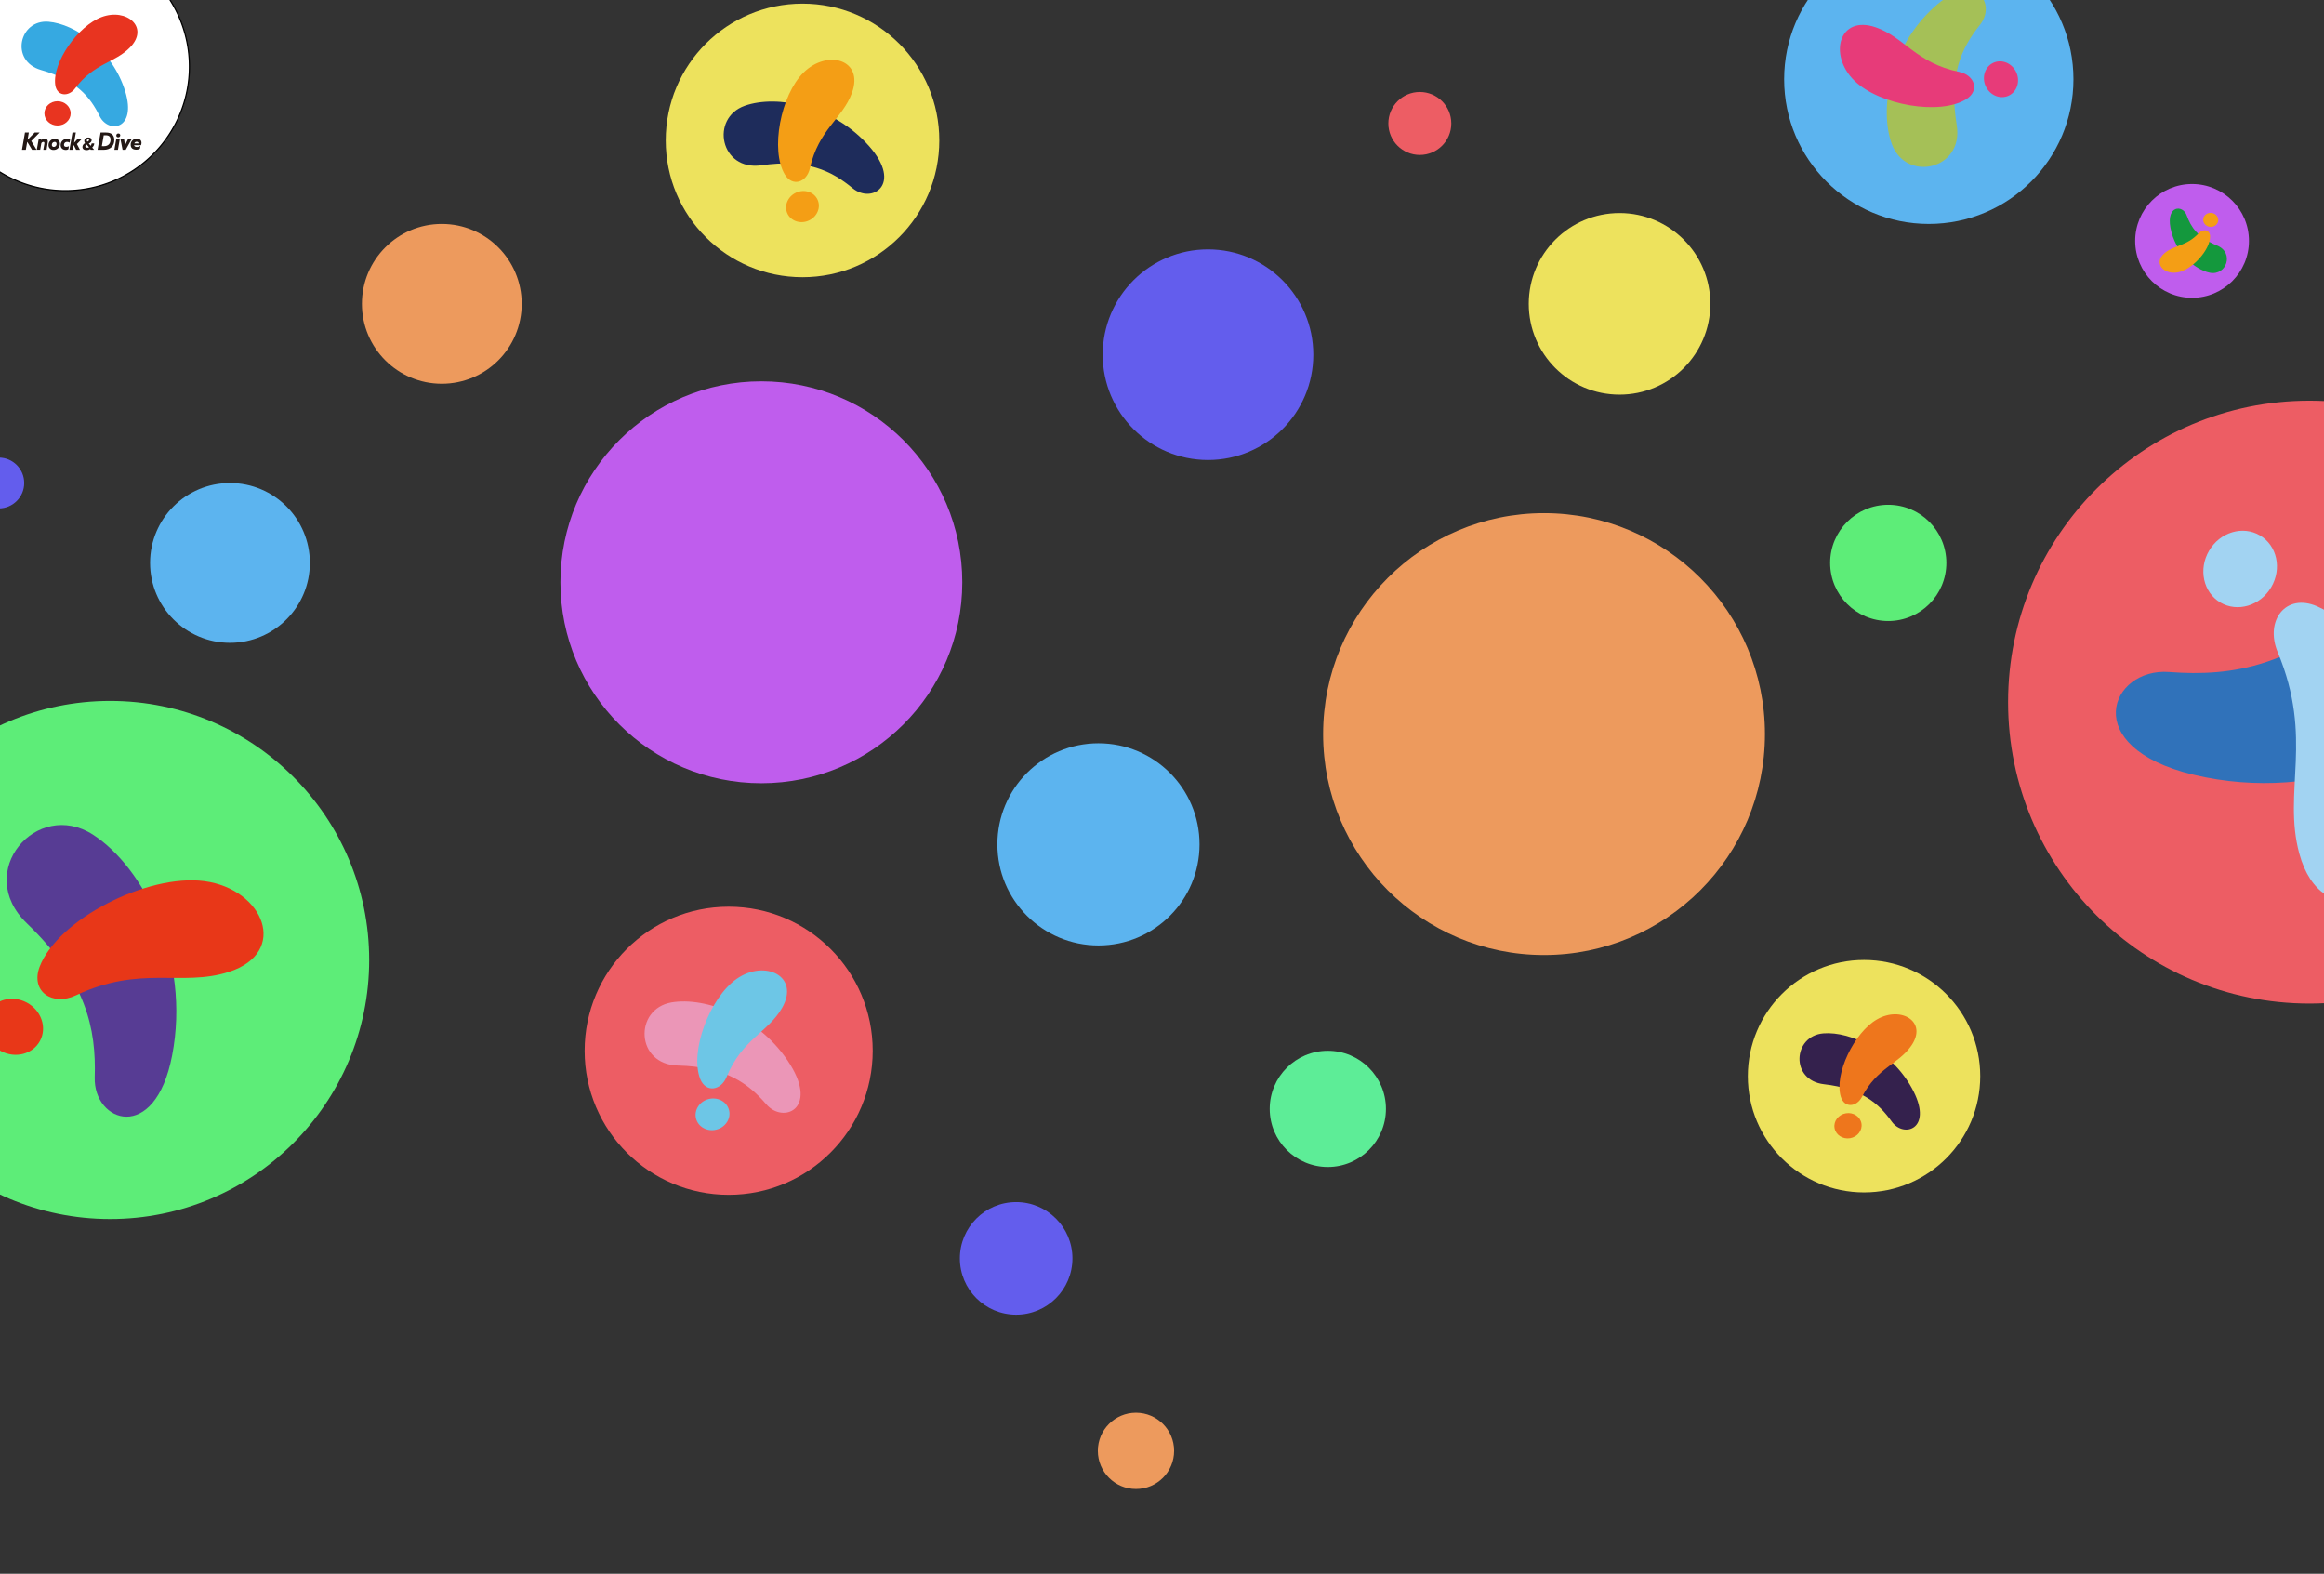 <svg xmlns="http://www.w3.org/2000/svg" xmlns:xlink="http://www.w3.org/1999/xlink" viewBox="0 0 1920 1300"><rect x="0" y="0" width="1920" height="1300" fill="#333333" stroke="none"/><defs><style>.cls-1{fill:none;}.cls-2{clip-path:url(#clip-path);}.cls-3{fill:#fff;}.cls-4{fill:#ed9a5d;}.cls-5{fill:#ed5d64;}.cls-6{fill:#ede25d;}.cls-7{fill:#635ded;}.cls-8{fill:#5cb4ef;}.cls-9{fill:#5ded97;}.cls-10{fill:#bf5ded;}.cls-11{fill:#5ded78;}.cls-12{fill:#3072ba;}.cls-13{fill:#a2d3f2;}.cls-14{fill:#eb96b7;}.cls-15{fill:#6dc6e6;}.cls-16{fill:#34214d;}.cls-17{fill:#ee761c;}.cls-18{fill:#a5c057;}.cls-19{fill:#e73b79;}.cls-20{fill:#573c94;}.cls-21{fill:#e83718;}.cls-22{fill:#1e2c5b;}.cls-23{fill:#f49e15;}.cls-24{fill:#14983d;}.cls-25{fill:#36a9e1;}.cls-26{fill:#e83420;}.cls-27{fill:#231815;}</style><clipPath id="clip-path"><rect class="cls-1" x="-1" width="1921" height="1300"/></clipPath></defs><g id="レイヤー_10" data-name="レイヤー 10"><g class="cls-2"><circle class="cls-3" cx="54" cy="55" r="102.5"/><path d="M54-47A102,102,0,1,1-48,55,102.12,102.12,0,0,1,54-47m0-1A103,103,0,1,0,157,55,103,103,0,0,0,54-48Z"/><circle class="cls-4" cx="1275.62" cy="606.41" r="182.5"/><circle class="cls-5" cx="1173" cy="102" r="26"/><circle class="cls-6" cx="663" cy="116" r="113"/><circle class="cls-7" cx="998" cy="293" r="87"/><circle class="cls-8" cx="907.5" cy="697.5" r="83.5"/><circle class="cls-9" cx="1097" cy="916" r="48"/><circle class="cls-6" cx="1540" cy="889" r="96"/><circle class="cls-10" cx="1811" cy="199" r="47"/><circle class="cls-11" cx="91" cy="793" r="214"/><circle class="cls-10" cx="629" cy="481" r="166"/><circle class="cls-6" cx="1338" cy="251" r="75"/><circle class="cls-8" cx="190" cy="465" r="66"/><circle class="cls-4" cx="365" cy="251" r="66"/><circle class="cls-5" cx="602" cy="868" r="119"/><circle class="cls-7" cx="-1" cy="399" r="21"/><circle class="cls-5" cx="1908" cy="580" r="249"/><circle class="cls-8" cx="1593.5" cy="65.5" r="119.5"/><circle class="cls-11" cx="1560" cy="465" r="48"/><path class="cls-12" d="M1962.07,489.16c58.33-55.4,134.49,16.91,92.78,75.8-37.57,53-138.52,100-242.72,75-95.58-22.93-68.57-88.53-20.09-84.83C1844.58,559.13,1897.11,550.93,1962.07,489.16Z"/><path class="cls-13" d="M1914.4,500.88c50.63,22,95.6,121.39,84.7,182.37-11.49,64.21-81.42,88.59-99.5,21.91-14-51.65,12.08-94.84-17.84-166.4C1870.9,512.75,1888.3,489.53,1914.4,500.88Z"/><ellipse class="cls-13" cx="1850.77" cy="470.04" rx="32.18" ry="29.77" transform="translate(505.2 1824.93) rotate(-59.45)"/><path class="cls-14" d="M560.11,880.2c-35.17-.82-36.45-46.75-5.38-52.13,28-4.84,73.78,11.78,98.34,51.68,22.53,36.61-6.08,48.6-20,32.48C618.11,894.8,599.26,881.13,560.11,880.2Z"/><path class="cls-15" d="M578.49,891.28c-8.89-22.43,7.86-67.1,30.06-82.63,23.37-16.34,52.57-2.31,37.59,23.92-11.63,20.32-33,25.67-45.85,57.06C595.64,901,583.08,902.85,578.49,891.28Z"/><ellipse class="cls-15" cx="588.69" cy="920.48" rx="14.07" ry="13.02" transform="translate(-212.39 177.44) rotate(-14.55)"/><path class="cls-16" d="M1506.89,895.64c-28-3.21-25.71-39.93-.51-42,22.7-1.84,58,14.73,74.74,48.34,15.33,30.83-8.36,38.33-18.27,24.48C1552.11,911.47,1538.06,899.21,1506.89,895.64Z"/><path class="cls-17" d="M1520.75,905.81c-5.47-18.55,11.12-53,30-63.76,19.83-11.36,42.11,1.94,28.27,21.8-10.74,15.4-28.2,18.08-40.7,42.21C1533.73,914.82,1523.59,915.4,1520.75,905.81Z"/><ellipse class="cls-17" cx="1526.79" cy="929.84" rx="11.27" ry="10.43" transform="translate(-131.17 261.36) rotate(-9.38)"/><path class="cls-18" d="M1616.57,103.31c6,37-41.8,47.4-53.54,15.9-10.59-28.39-2.2-79.61,34.76-113.22,33.91-30.81,52.11-3.2,38,14.52C1620.41,39.67,1609.82,62.11,1616.57,103.31Z"/><path class="cls-19" d="M1624.55,81.87c-21.75,13.74-71.86,5-92.5-15.19-21.73-21.28-12.79-54.62,17.65-44.1,23.58,8.16,33.39,29.53,68.83,36.78C1631.38,62,1635.77,74.78,1624.55,81.87Z"/><ellipse class="cls-19" cx="1653.12" cy="65.42" rx="13.88" ry="15" transform="translate(129.61 710.4) rotate(-25.21)"/><path class="cls-20" d="M22.18,762.73C-22,720.2,30.44,659.68,76.75,689.44c41.7,26.81,80.95,102.12,65.47,182.38-14.13,73.66-65.1,55.29-63.95,18.22C79.53,849.87,71.41,810.09,22.18,762.73Z"/><path class="cls-21" d="M32.73,798.65c15-39.32,89.22-77,136.07-70.79,49.32,6.55,70.31,59,20.12,75.07C150,815.36,116.23,797,62.71,822.23,43.28,831.39,25.05,819,32.73,798.65Z"/><ellipse class="cls-21" cx="11.42" cy="848.21" rx="22.71" ry="24.55" transform="translate(-743.06 460.47) rotate(-62.03)"/><path class="cls-22" d="M629,136.55c-33.92,4.92-42.62-39-13.62-49.19,26.12-9.21,72.79-.7,102.88,33.64,27.61,31.49,2.07,47.66-13.88,34.45C687.07,141.16,666.72,131.07,629,136.55Z"/><path class="cls-23" d="M648.42,144.2c-12.2-20.1-3.39-65.74,15.42-84.27,19.79-19.51,50.12-10.79,40,16.85-7.84,21.41-27.54,30-34.74,62.28C666.48,150.77,654.71,154.57,648.42,144.2Z"/><ellipse class="cls-23" cx="662.97" cy="170.59" rx="13.71" ry="12.68" transform="translate(-11.72 286.46) rotate(-24.17)"/><path class="cls-24" d="M1831.74,202.86c14.44,6,7.64,25.16-6.09,22.43-12.37-2.46-28.67-16.63-32.5-37.07-3.51-18.74,10.26-19.15,13.44-10.26C1810.05,187.58,1815.68,196.24,1831.74,202.86Z"/><path class="cls-23" d="M1825.89,195.35c.11,10.7-13.93,26.53-25.6,29.42-12.28,3-22.13-7.42-11.75-15.89,8-6.56,17.75-5.35,28.07-16.32C1820.35,188.58,1825.84,189.83,1825.89,195.35Z"/><ellipse class="cls-23" cx="1826.33" cy="181.63" rx="5.78" ry="6.24" transform="translate(1439.2 1975.67) rotate(-83.5)"/><circle class="cls-7" cx="839.5" cy="1039.5" r="46.5"/><circle class="cls-4" cx="938.5" cy="1198.5" r="31.5"/><g id="レイヤー_2" data-name="レイヤー 2"><g id="レイヤー_1-2" data-name="レイヤー 1-2"><path class="cls-25" d="M34,57.85c-26.08-7.44-18.14-41.93,6.1-39.91C62,19.76,92.88,41,103.48,75.54c9.71,31.67-14,35.07-21.19,20.37C74.46,80,63.05,66.13,34,57.85Z"/><path class="cls-26" d="M45.62,69.93C43.29,51.45,64.43,21.36,84,14.08c20.61-7.67,39.69,8.45,23.4,25.12C94.81,52.12,77.81,52,62.14,72.93,56.48,80.5,46.77,79.43,45.62,69.93Z"/><ellipse class="cls-26" cx="47.54" cy="93.66" rx="10.85" ry="10.03"/><path class="cls-27" d="M20.63,109.49h3.18l-1,5.91,5.82-5.91h4.09l-6.89,7,4.38,7.26H26.49l-4-6.59-1.16,6.59H18.15Z"/><path class="cls-27" d="M68.13,121.4a3.45,3.45,0,0,1,2.21-3.1,3,3,0,0,1-.67-1.87c0-1.77,1.35-2.82,3.31-2.82,1.7,0,2.7.79,2.7,2.17,0,1.16-.72,2-2.12,2.71l-.22.1,1.6,1.85a5,5,0,0,0,.77-1.94h2.16a5,5,0,0,1-1.69,3.38l1.62,1.88H75l-.52-.61a5.13,5.13,0,0,1-3,.85C69.45,124,68.13,123.13,68.13,121.4Zm5.47.3-2-2.32c-.75.44-1.09.91-1.09,1.5,0,.75.66,1.13,1.65,1.13a3.77,3.77,0,0,0,1.44-.28Zm0-6A.65.65,0,0,0,73,115h-.17a1.06,1.06,0,0,0-1.09,1v.08a1.34,1.34,0,0,0,.47.94c1-.5,1.37-.8,1.37-1.36Z"/><path class="cls-27" d="M32,114.75h2.1l.09,1.06A3.41,3.41,0,0,1,37,114.52,2.25,2.25,0,0,1,39.47,117a4.91,4.91,0,0,1-.09.94l-.89,5.81h-2.7l.87-5.09a1.75,1.75,0,0,0,0-.4c0-.67-.26-1-.83-1a2,2,0,0,0-1.69,1.07l-.94,5.37h-2.8Z"/><path class="cls-27" d="M40.11,119.8a5.06,5.06,0,0,1,5-5.08h.17a3.89,3.89,0,0,1,4.21,4.06,5,5,0,0,1-5,5.07h-.17A3.9,3.9,0,0,1,40.11,119.8Zm6.61-.93a1.49,1.49,0,0,0-1.34-1.64h-.25a2.32,2.32,0,0,0-2.26,2.35.66.66,0,0,0,0,.14,1.5,1.5,0,0,0,1.35,1.64,1,1,0,0,0,.24,0A2.31,2.31,0,0,0,46.73,119a.62.62,0,0,0,0-.13Z"/><path class="cls-27" d="M50.12,119.83a5.08,5.08,0,0,1,5.06-5.11h.16a6,6,0,0,1,2.58.58l-.43,2.58a3.16,3.16,0,0,0-2-.61,2.33,2.33,0,0,0-2.6,2.35c0,1.15.67,1.69,1.93,1.69a4.4,4.4,0,0,0,2.1-.57l-.43,2.53a3.73,3.73,0,0,1-2.15.58C51.78,123.85,50.12,122.28,50.12,119.83Z"/><path class="cls-27" d="M59.88,109.49h2.78l-1.45,8.41,2.9-3.15h3.53L63.54,119l2.5,4.73H62.87l-2-4-.7,4H57.36Z"/><path class="cls-27" d="M83.09,109.49h4.5c4.43,0,6.85,2,6.85,6.19,0,4.86-3.24,8.08-8.67,8.08H80.6Zm2.78,11.27c3.64,0,5.47-2.22,5.47-5.33,0-2.5-1.14-3.68-4.13-3.68h-1.5l-1.56,9Z"/><path class="cls-27" d="M96.07,114.75H99l-1.56,9H94.51Zm.05-2.84a1.58,1.58,0,0,1,1.54-1.63.29.29,0,0,1,.13,0,1.44,1.44,0,0,1,1.54,1.34.92.92,0,0,1,0,.16,1.6,1.6,0,0,1-1.54,1.63h-.13a1.46,1.46,0,0,1-1.55-1.35v-.15Z"/><path class="cls-27" d="M99.49,114.75h3l.78,5.23,2.6-5.23h3l-5,9h-2.59Z"/><path class="cls-27" d="M108,119.62a4.88,4.88,0,0,1,4.7-5.06h.37c2.35,0,3.82,1.33,3.82,3.42a5.9,5.9,0,0,1-.39,2h-5.7c.16.9.94,1.42,2.3,1.42a5.07,5.07,0,0,0,2.94-1l-.41,2.42a5.27,5.27,0,0,1-3,.81C109.67,123.69,108,122.21,108,119.62Zm6.41-1.12a1.3,1.3,0,0,0-1.25-1.37,1,1,0,0,0-.25,0A1.9,1.9,0,0,0,111,118.5Z"/></g></g></g></g></svg>
